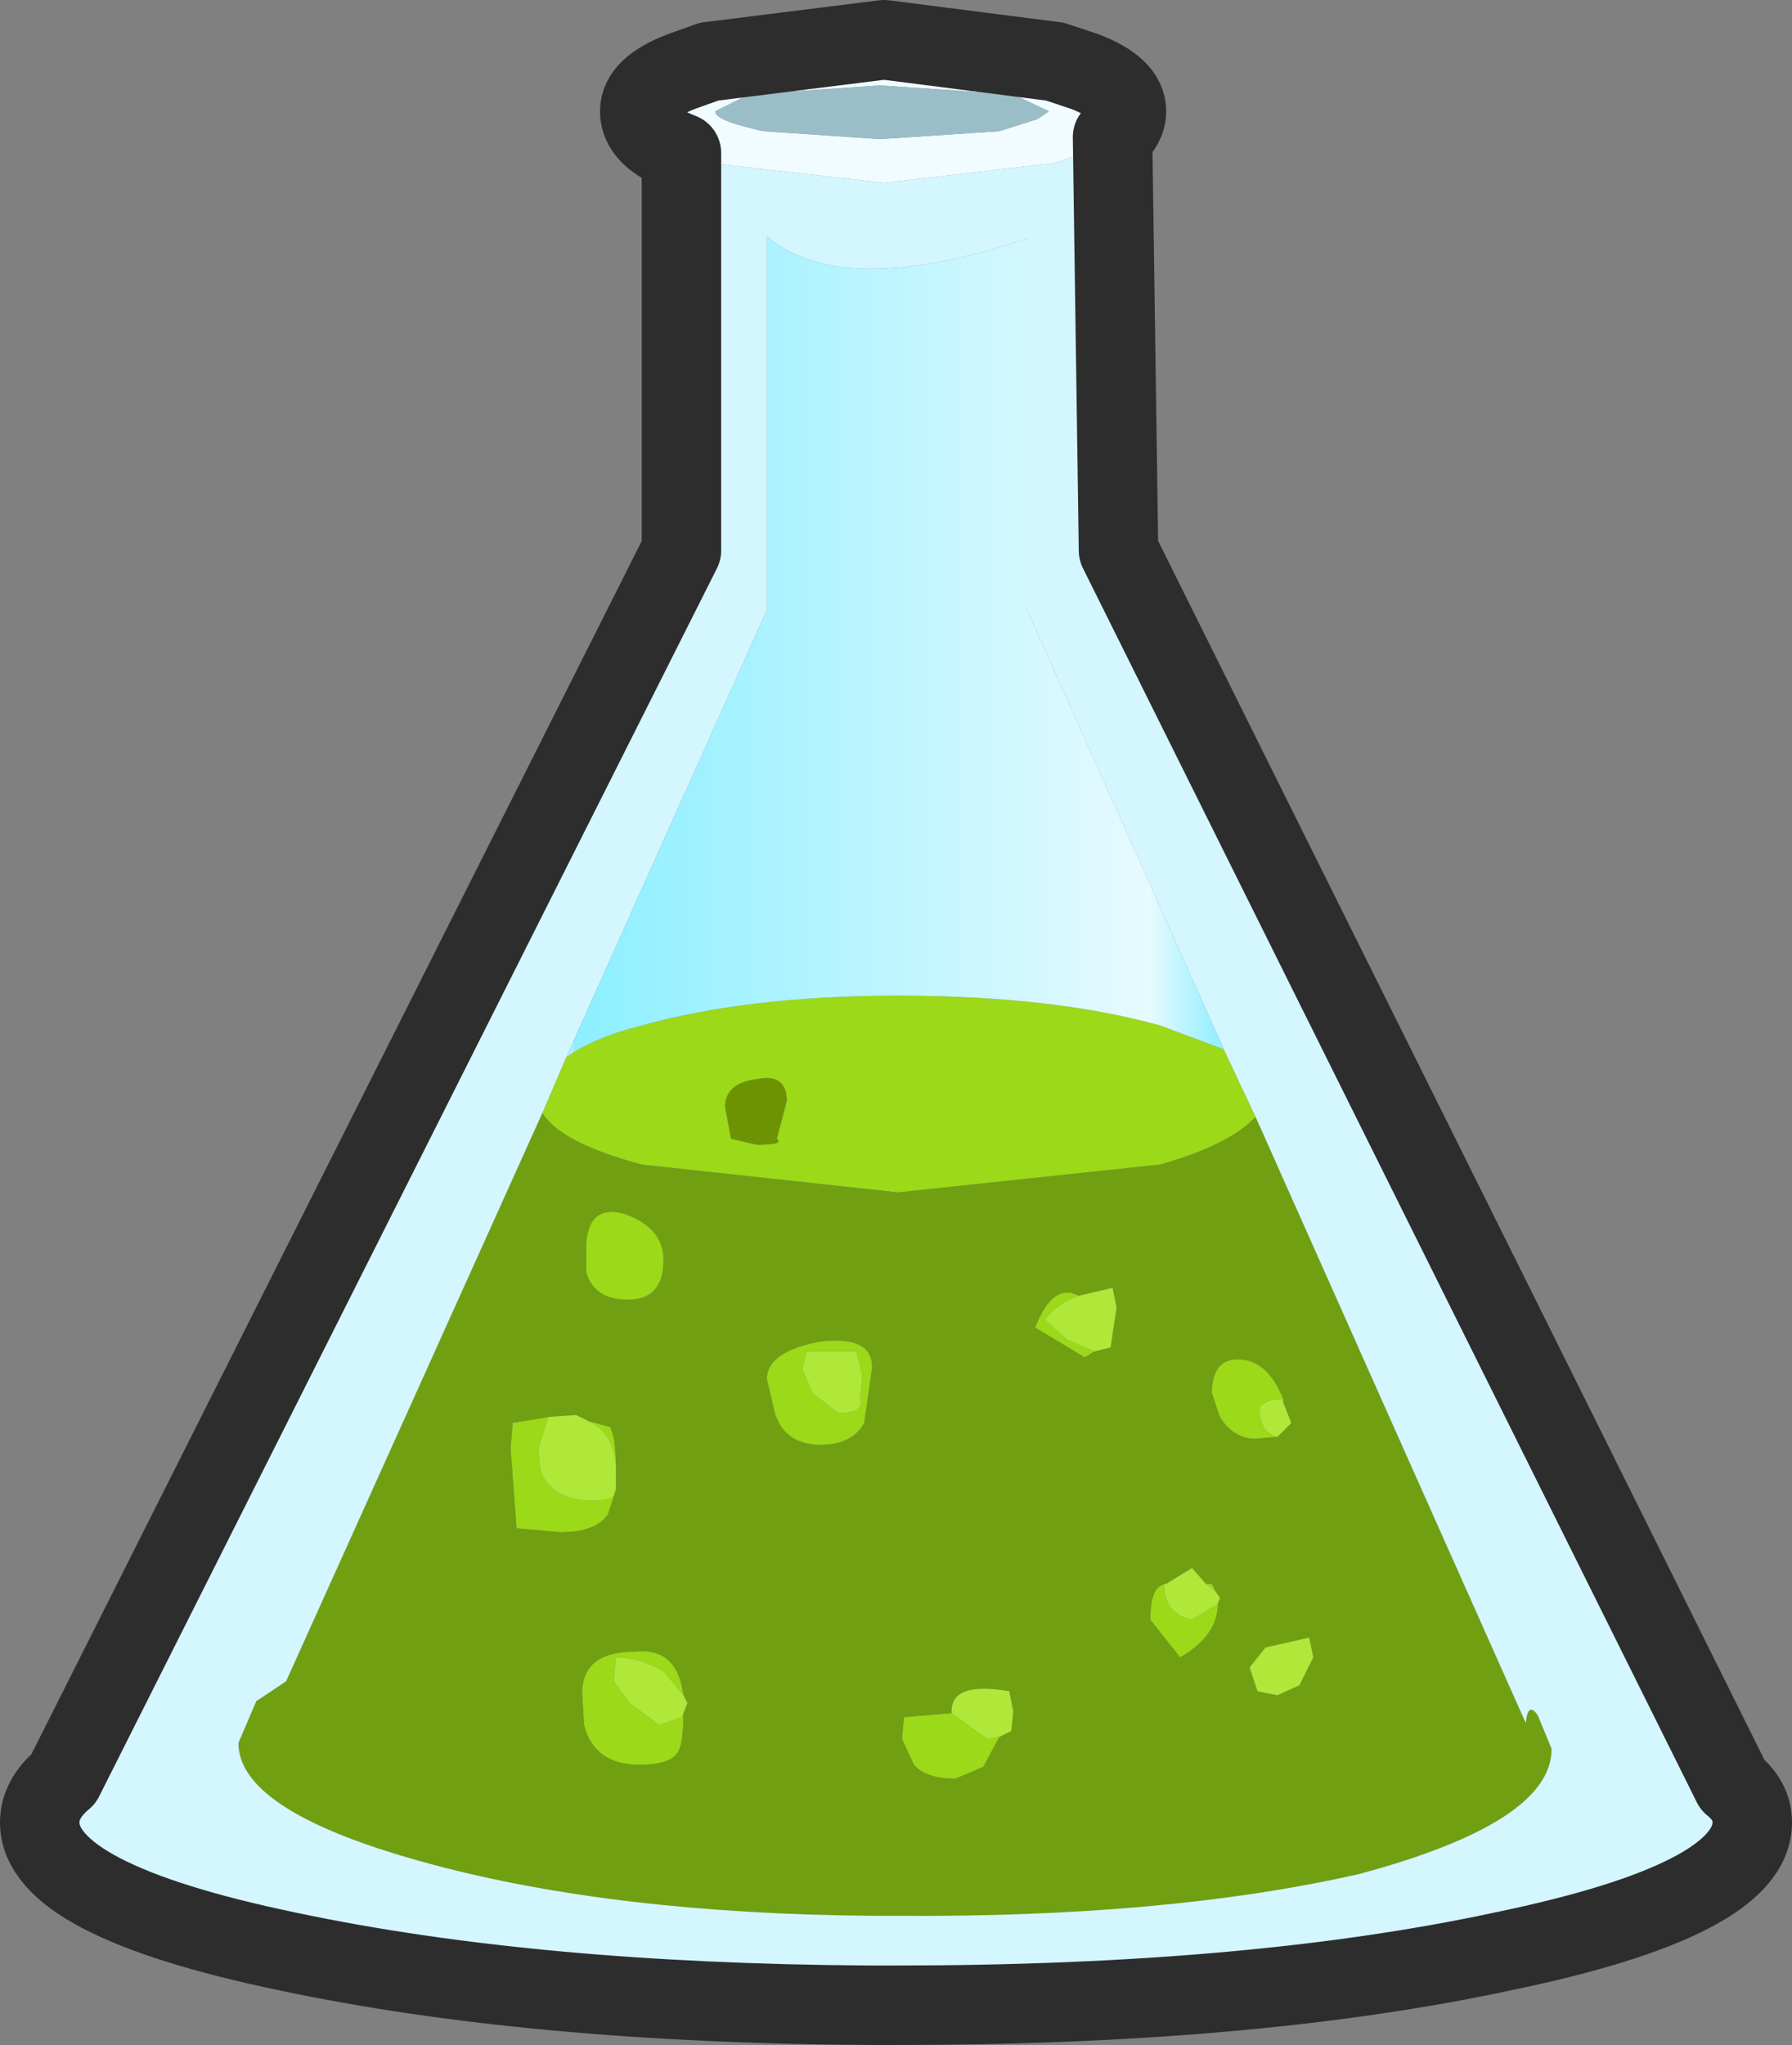 <?xml version="1.0" encoding="UTF-8" standalone="no"?>
<svg xmlns:xlink="http://www.w3.org/1999/xlink" height="51.45px" width="45.1px" xmlns="http://www.w3.org/2000/svg">
  <rect width="100%" height="100%" fill="#808080" stroke="none"/>
  <g transform="matrix(1.0, 0.0, 0.0, 1.0, 22.55, 20.85)">
    <path d="M-8.3 5.75 Q-7.6 5.25 -6.4 4.95 -3.7 4.2 0.05 4.2 3.95 4.2 6.65 4.95 L8.25 5.55 9.05 7.25 Q8.4 7.95 6.65 8.45 L0.05 9.15 -6.4 8.45 Q-8.45 7.9 -8.9 7.15 L-8.3 5.75 M-6.8 9.7 Q-5.85 10.05 -5.85 10.85 -5.85 11.85 -6.75 11.85 -7.6 11.85 -7.8 11.15 L-7.8 10.6 Q-7.8 9.4 -6.8 9.7 M-3.5 7.95 Q-2.8 7.95 -3.0 7.8 L-2.75 6.85 Q-2.75 6.15 -3.5 6.3 -4.3 6.4 -4.3 7.0 L-4.15 7.8 -3.5 7.95 M-0.85 13.75 L-1.0 13.15 -2.25 13.15 -2.35 13.6 -2.1 14.2 -1.45 14.7 Q-0.8 14.7 -0.9 14.35 L-0.85 13.75 M-0.6 13.55 L-0.8 14.95 Q-1.1 15.5 -1.9 15.5 -2.8 15.5 -3.05 14.7 L-3.25 13.85 Q-3.25 13.15 -1.9 12.9 -0.6 12.75 -0.6 13.55 M-7.05 16.65 L-7.25 17.25 Q-7.55 17.7 -8.45 17.7 L-9.55 17.6 -9.7 15.6 -9.65 14.95 -8.75 14.8 -9.0 15.6 -8.95 16.15 Q-8.65 16.9 -7.65 16.9 -7.0 16.9 -7.1 16.65 L-7.05 16.65 M-7.75 14.9 L-7.2 15.05 Q-7.05 15.3 -7.05 16.05 -7.1 15.2 -7.75 14.9 M-5.35 21.8 L-5.85 21.2 Q-6.45 20.85 -7.05 20.85 L-7.1 21.45 -6.7 22.0 -5.95 22.55 -5.4 22.35 -5.35 22.25 Q-5.35 23.05 -5.5 23.25 -5.7 23.55 -6.45 23.55 -7.6 23.55 -7.85 22.55 L-7.9 21.75 Q-7.9 20.7 -6.55 20.7 -5.5 20.6 -5.35 21.8 M5.0 13.15 L4.75 13.3 3.5 12.55 Q3.95 11.4 4.6 11.75 4.05 11.95 3.75 12.35 L4.3 12.85 5.0 13.15 M9.6 15.3 L9.05 15.35 Q8.5 15.35 8.15 14.8 L7.95 14.2 Q7.95 13.35 8.6 13.35 9.35 13.35 9.75 14.35 L9.75 14.45 9.7 14.35 Q9.35 14.35 9.15 14.55 9.15 15.2 9.6 15.3 M2.6 22.85 L2.2 23.6 1.5 23.9 Q0.75 23.9 0.45 23.55 L0.15 22.9 0.2 22.35 1.4 22.25 2.3 22.9 2.6 22.85 M7.8 19.0 L7.95 19.0 8.05 19.2 7.8 19.0 M8.1 19.5 Q8.1 20.3 7.15 20.85 L6.4 19.9 Q6.4 19.2 6.65 19.05 L6.75 19.0 Q6.75 19.75 7.45 19.9 L8.1 19.5" fill="#9bd919" fill-rule="evenodd" stroke="none"/>
    <path d="M9.05 7.25 L15.85 22.5 Q15.9 21.95 16.15 22.3 L16.5 23.15 Q16.5 25.0 11.65 26.3 6.8 27.4 0.0 27.35 L-0.55 27.35 Q-7.05 27.3 -11.7 26.05 -16.55 24.75 -16.55 23.0 L-16.1 21.95 -15.35 21.45 -8.9 7.15 Q-8.45 7.9 -6.4 8.45 L0.05 9.15 6.65 8.45 Q8.4 7.95 9.05 7.25 M-6.8 9.7 Q-7.8 9.4 -7.8 10.6 L-7.8 11.15 Q-7.6 11.85 -6.75 11.85 -5.85 11.85 -5.85 10.85 -5.85 10.05 -6.8 9.7 M-8.75 14.8 L-9.65 14.95 -9.7 15.6 -9.55 17.6 -8.45 17.7 Q-7.55 17.7 -7.25 17.25 L-7.05 16.65 -7.05 16.15 -7.05 16.05 Q-7.05 15.3 -7.2 15.05 L-7.75 14.9 -8.05 14.75 -8.75 14.8 M-0.6 13.55 Q-0.6 12.75 -1.9 12.9 -3.25 13.15 -3.25 13.85 L-3.05 14.7 Q-2.8 15.5 -1.9 15.5 -1.1 15.5 -0.8 14.95 L-0.6 13.55 M-5.35 21.8 Q-5.5 20.6 -6.55 20.7 -7.9 20.7 -7.9 21.75 L-7.85 22.55 Q-7.6 23.55 -6.45 23.55 -5.7 23.55 -5.5 23.25 -5.35 23.05 -5.35 22.25 L-5.25 22.0 -5.35 21.8 M5.0 13.15 L5.4 13.05 5.55 12.05 5.45 11.55 4.6 11.75 Q3.95 11.4 3.5 12.55 L4.75 13.3 5.0 13.15 M9.75 14.45 L9.75 14.35 Q9.35 13.35 8.6 13.35 7.95 13.35 7.95 14.2 L8.15 14.8 Q8.5 15.35 9.05 15.35 L9.6 15.3 9.95 14.95 9.75 14.45 M1.4 22.25 L0.2 22.35 0.15 22.9 0.45 23.55 Q0.75 23.9 1.5 23.9 L2.2 23.6 2.6 22.85 2.9 22.7 2.95 22.2 2.85 21.7 Q1.4 21.45 1.4 22.2 L1.4 22.25 M9.3 20.6 L8.9 21.1 9.1 21.7 9.6 21.8 10.15 21.55 10.5 20.85 10.4 20.35 9.3 20.6 M8.05 19.2 L7.95 19.0 7.8 19.0 7.45 18.6 6.8 19.0 6.75 19.0 6.65 19.05 Q6.4 19.2 6.4 19.9 L7.15 20.85 Q8.1 20.3 8.1 19.5 L8.15 19.35 8.05 19.2" fill="#719f12" fill-rule="evenodd" stroke="none"/>
    <path d="M5.45 -17.4 L5.6 -7.0 21.05 24.05 Q21.55 24.45 21.55 25.0 21.55 26.95 15.25 28.25 8.95 29.6 0.0 29.6 L-0.65 29.6 Q-9.15 29.55 -15.3 28.25 -21.55 26.95 -21.55 25.0 -21.55 24.4 -20.95 23.9 L-5.4 -7.0 -5.4 -17.0 -4.7 -16.75 -0.3 -16.25 4.0 -16.75 Q5.05 -17.1 5.45 -17.4 M8.25 5.55 L3.3 -5.5 3.3 -14.85 Q-1.35 -13.3 -3.25 -14.9 L-3.25 -5.5 -8.3 5.75 -8.9 7.15 -15.35 21.45 -16.1 21.95 -16.55 23.0 Q-16.55 24.75 -11.7 26.05 -7.05 27.3 -0.55 27.35 L0.0 27.35 Q6.8 27.4 11.65 26.3 16.5 25.0 16.5 23.15 L16.15 22.3 Q15.9 21.95 15.85 22.5 L9.05 7.25 8.25 5.55" fill="#d4f6ff" fill-rule="evenodd" stroke="none"/>
    <path d="M-5.4 -17.0 Q-6.45 -17.4 -6.45 -18.05 -6.45 -18.65 -5.4 -19.05 L-4.7 -19.3 -0.3 -19.85 4.0 -19.3 4.75 -19.05 Q5.8 -18.65 5.8 -18.05 5.8 -17.7 5.45 -17.4 5.05 -17.1 4.0 -16.75 L-0.3 -16.25 -4.7 -16.75 -5.4 -17.0 M2.6 -17.55 L3.55 -17.85 3.85 -18.05 3.0 -18.45 2.6 -18.5 -0.4 -18.7 -3.35 -18.5 -3.75 -18.45 -4.55 -18.05 Q-4.55 -17.85 -3.75 -17.65 L-3.35 -17.55 -0.4 -17.35 2.6 -17.55" fill="#f0fcff" fill-rule="evenodd" stroke="none"/>
    <path d="M2.6 -17.55 L-0.4 -17.35 -3.35 -17.55 -3.75 -17.65 Q-4.55 -17.85 -4.55 -18.05 L-3.75 -18.45 -3.35 -18.5 -0.4 -18.7 2.6 -18.5 3.0 -18.45 3.85 -18.05 3.55 -17.85 2.6 -17.55" fill="#9bbdc8" fill-rule="evenodd" stroke="none"/>
    <path d="M-3.5 7.95 L-4.15 7.8 -4.3 7.0 Q-4.3 6.4 -3.5 6.3 -2.75 6.15 -2.75 6.85 L-3.0 7.8 Q-2.8 7.95 -3.5 7.95" fill="#6c9302" fill-rule="evenodd" stroke="none"/>
    <path d="M-0.85 13.75 L-0.9 14.35 Q-0.8 14.7 -1.45 14.7 L-2.1 14.2 -2.35 13.6 -2.25 13.15 -1.0 13.15 -0.85 13.75 M-8.75 14.8 L-8.05 14.75 -7.75 14.9 Q-7.1 15.2 -7.05 16.05 L-7.05 16.15 -7.05 16.65 -7.1 16.65 Q-7.0 16.9 -7.65 16.9 -8.65 16.9 -8.95 16.15 L-9.0 15.6 -8.75 14.8 M-5.35 22.25 L-5.4 22.35 -5.95 22.55 -6.7 22.0 -7.1 21.45 -7.05 20.85 Q-6.45 20.85 -5.85 21.2 L-5.35 21.8 -5.25 22.0 -5.35 22.25 M4.6 11.75 L5.45 11.55 5.55 12.05 5.4 13.05 5.0 13.15 4.3 12.85 3.75 12.35 Q4.05 11.95 4.6 11.75 M9.75 14.45 L9.95 14.95 9.6 15.3 Q9.15 15.2 9.15 14.55 9.35 14.35 9.7 14.35 L9.75 14.45 M2.6 22.85 L2.3 22.9 1.4 22.25 1.4 22.2 Q1.4 21.45 2.85 21.7 L2.95 22.2 2.9 22.7 2.6 22.85 M9.3 20.6 L10.4 20.35 10.5 20.85 10.15 21.55 9.6 21.8 9.1 21.7 8.9 21.1 9.3 20.6 M7.8 19.0 L8.05 19.2 8.15 19.35 8.1 19.5 7.45 19.9 Q6.75 19.75 6.75 19.0 L6.8 19.0 7.45 18.6 7.8 19.0" fill="#afe839" fill-rule="evenodd" stroke="none"/>
    <path d="M-8.3 5.75 L-3.25 -5.5 -3.25 -14.9 Q-1.35 -13.3 3.3 -14.85 L3.3 -5.5 8.25 5.55 6.65 4.95 Q3.95 4.2 0.05 4.2 -3.7 4.2 -6.4 4.95 -7.6 5.25 -8.3 5.75" fill="url(#gradient0)" fill-rule="evenodd" stroke="none"/>
    <path d="M-5.4 -17.0 Q-6.45 -17.4 -6.45 -18.05 -6.45 -18.65 -5.4 -19.05 L-4.7 -19.3 -0.3 -19.85 4.0 -19.3 4.75 -19.05 Q5.8 -18.65 5.8 -18.05 5.8 -17.7 5.45 -17.4 L5.6 -7.0 21.05 24.05 Q21.55 24.45 21.55 25.0 21.55 26.95 15.25 28.25 8.95 29.6 0.0 29.6 L-0.65 29.6 Q-9.15 29.55 -15.3 28.25 -21.55 26.95 -21.55 25.0 -21.55 24.4 -20.95 23.9 L-5.4 -7.0 -5.4 -17.0 Z" fill="none" stroke="#2e2d2d" stroke-linecap="round" stroke-linejoin="round" stroke-width="2.0"/>
  </g>
  <defs>
    <linearGradient gradientTransform="matrix(0.01, 0.0, 0.0, 0.013, 0.0, -4.6)" gradientUnits="userSpaceOnUse" id="gradient0" spreadMethod="pad" x1="-819.2" x2="819.2">
      <stop offset="0.0" stop-color="#b0efff"/>
      <stop offset="0.004" stop-color="#b0efff"/>
      <stop offset="0.004" stop-color="#8cefff"/>
      <stop offset="0.89" stop-color="#e6faff"/>
      <stop offset="1.0" stop-color="#8fefff"/>
    </linearGradient>
  </defs>
</svg>
